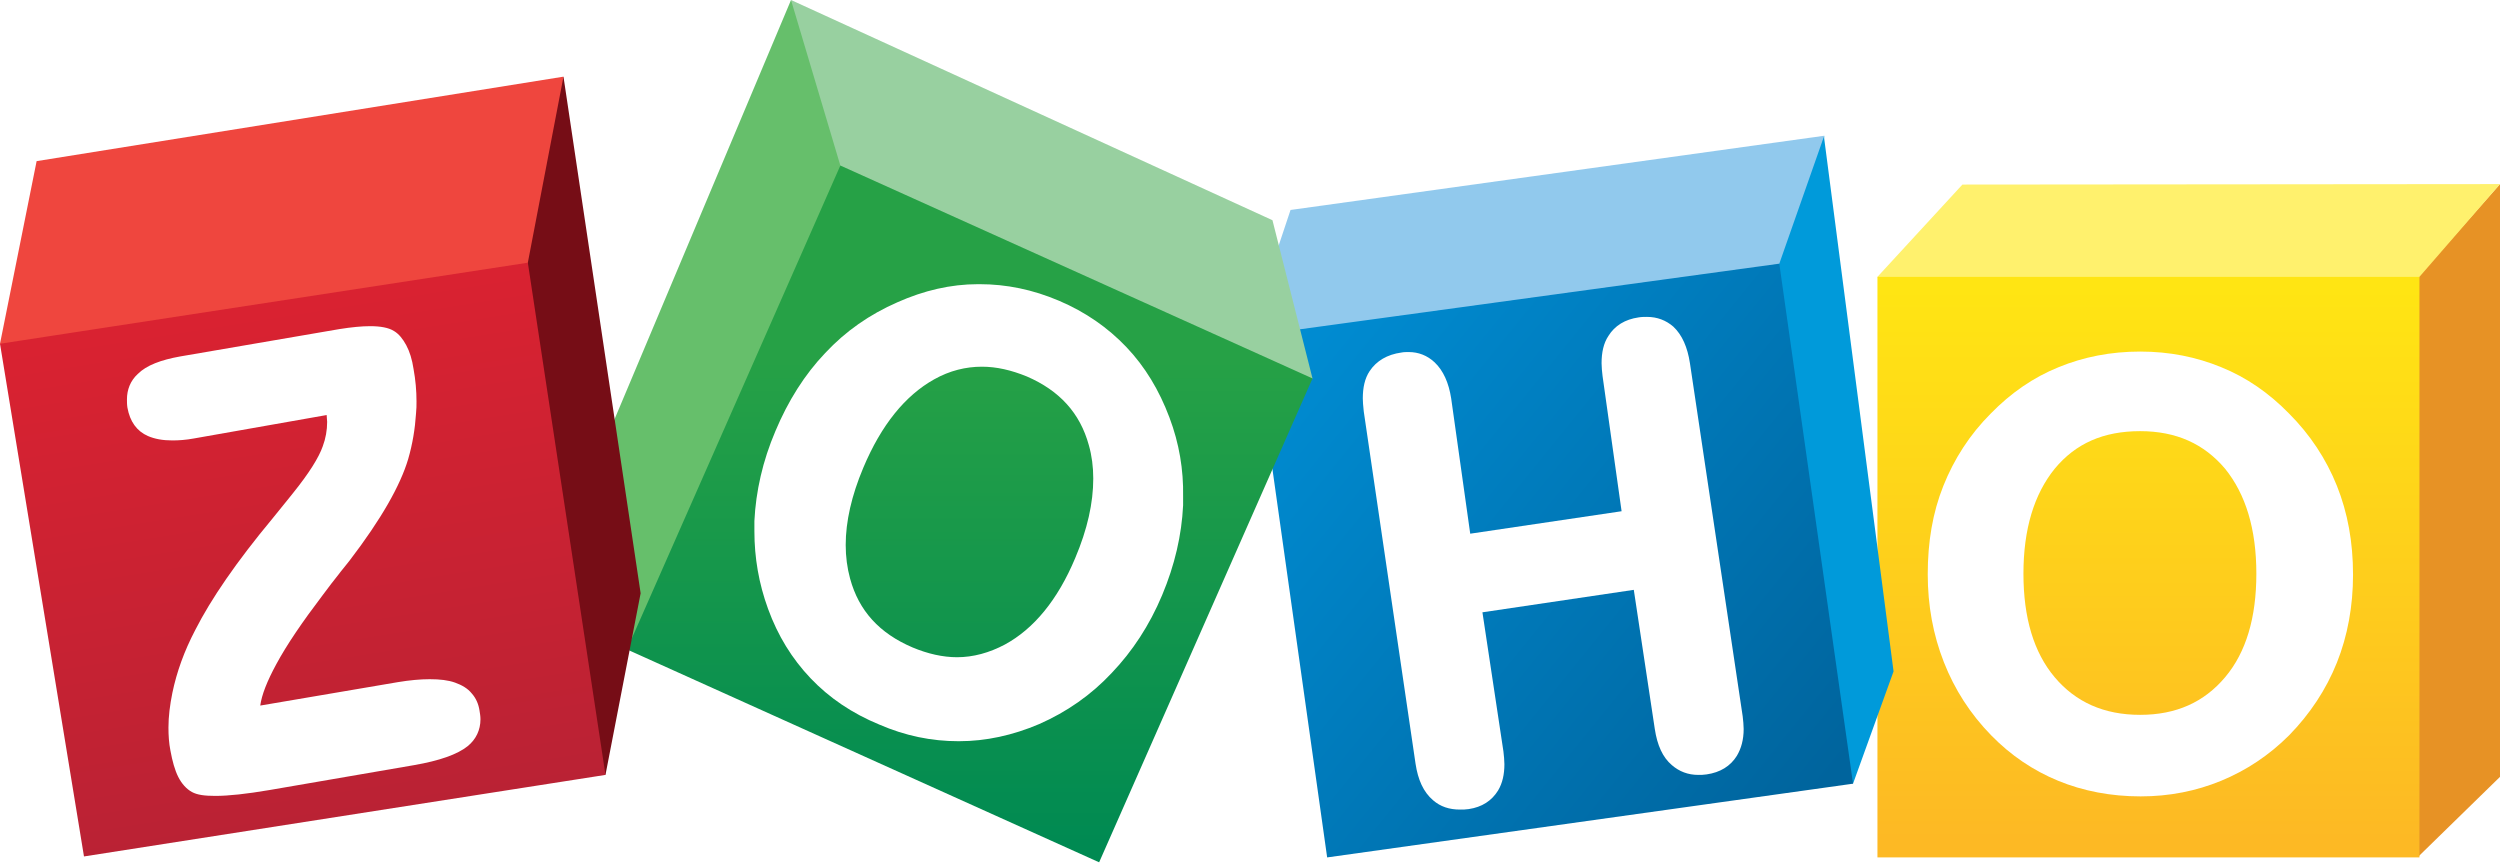 <svg width="512" height="177" viewBox="0 0 512 177" fill="none" xmlns="http://www.w3.org/2000/svg">
<path d="M511.999 37.7V159.1L495.199 175.5V56.7L511.999 37.7Z" fill="#E79225"/>
<path d="M401.9 37.8L384.5 56.7L385.4 57.9L494.5 57.5L495.5 56.7L512 37.7L401.9 37.8Z" fill="#FFF16D"/>
<path fill-rule="evenodd" clip-rule="evenodd" d="M384.5 56.7H495.5V175.6H384.5V56.7ZM468.801 84.7C473.101 89 476.401 94 478.601 99.5C480.801 105 481.901 111 481.901 117.7C481.901 124.1 480.801 130.2 478.601 135.7C476.401 141.2 473.101 146.2 468.801 150.6C464.701 154.7 460.001 157.8 454.901 159.9C449.801 162 444.301 163.1 438.401 163.1C432.301 163.1 426.601 162 421.501 159.9C416.401 157.8 411.801 154.7 407.801 150.6C403.501 146.2 400.301 141.2 398.101 135.6C395.901 130 394.801 124 394.801 117.6C394.801 111 395.801 105 398.001 99.5C400.201 94 403.401 89 407.701 84.7C411.801 80.5 416.401 77.3 421.601 75.2C426.701 73.1 432.301 72 438.301 72C444.301 72 449.801 73.1 454.901 75.2C460.101 77.3 464.701 80.5 468.801 84.7ZM438.301 146.4C445.701 146.4 451.401 143.8 455.701 138.7C460.001 133.6 462.101 126.5 462.101 117.5C462.101 108.3 459.901 101.2 455.701 96C451.401 90.9 445.701 88.3 438.301 88.3C430.801 88.3 425.101 90.8 420.801 96C416.601 101.2 414.401 108.3 414.401 117.5C414.401 126.5 416.501 133.6 420.801 138.7C425.101 143.8 430.901 146.4 438.301 146.4Z" fill="url(#paint0_linear)"/>
<path d="M373.601 27.8V28.4L387.801 137.5L379.501 160.5L378.401 159.7L363.801 55.1L364.101 53.7L373.201 28.4L373.601 27.8Z" fill="#009ADA"/>
<path d="M264.302 43L373.602 27.8L364.402 54L363.102 55.4L260.902 70.4L261.402 51.7L264.302 43Z" fill="#91C9ED"/>
<path fill-rule="evenodd" clip-rule="evenodd" d="M379.501 160.5L364.401 54L263.601 67.8L257.301 72.7L271.801 175.6L379.501 160.5ZM342.702 66.9C344.502 68.6 345.602 71.1 346.102 74.4L356.902 146.7C357.002 147.6 357.102 148.5 357.102 149.3C357.102 151.5 356.602 153.3 355.702 154.8C354.402 156.9 352.302 158.2 349.502 158.6C348.902 158.7 348.302 158.7 347.802 158.7H347.802C345.702 158.7 343.902 158 342.402 156.7C340.502 155.1 339.402 152.6 338.902 149.3L334.602 120.8L303.602 125.4L307.902 153.9C308.002 154.8 308.102 155.7 308.102 156.5C308.102 158.6 307.702 160.4 306.802 161.9C305.502 164 303.502 165.3 300.802 165.7C300.202 165.8 299.602 165.8 299.002 165.8C296.802 165.8 295.002 165.2 293.502 163.9C291.502 162.2 290.402 159.7 289.902 156.4L279.302 84.3C279.291 84.199 279.281 84.099 279.271 84C279.182 83.119 279.102 82.319 279.102 81.6C279.102 79.4 279.502 77.5 280.502 76C281.902 73.9 284.102 72.6 287.002 72.2C287.502 72.1 288.002 72.1 288.502 72.1C290.502 72.1 292.302 72.8 293.802 74.2C295.602 75.9 296.702 78.4 297.202 81.6L301.102 109.3L332.102 104.7L328.202 77C328.102 76.1 328.002 75.2 328.002 74.4C328.002 72.2 328.402 70.3 329.402 68.8C330.702 66.7 332.802 65.4 335.602 65C336.202 64.9 336.802 64.9 337.302 64.9C339.402 64.9 341.202 65.6 342.702 66.9Z" fill="url(#paint1_linear)"/>
<path d="M162.002 0L123.102 92.4L128.402 133L128.702 132.9L172.402 34.6L172.202 32.5L162.802 1.3L162.002 0Z" fill="#66BF6B"/>
<path d="M162 0L172.1 33.9L172.3 34.6L268.5 77.7L268.8 77.5L260.6 45.1L162 0Z" fill="#98D0A0"/>
<path fill-rule="evenodd" clip-rule="evenodd" d="M268.802 77.5L172.102 33.9L128.402 133L225.102 176.6L268.802 77.5ZM216.9 61.6C222.3 63.9 226.9 67.1 230.7 71.1C234.5 75.1 237.4 79.9 239.5 85.5C241.5 90.8 242.4 96.2 242.3 101.7V103.5C242 109.6 240.6 115.7 238 121.9C235.4 128.1 231.9 133.4 227.7 137.8C223.5 142.3 218.5 145.8 212.8 148.3C207.4 150.6 201.9 151.8 196.4 151.8H196.3C190.8 151.8 185.4 150.7 180.1 148.4C174.5 146.1 169.8 142.9 166 138.9C162.2 134.9 159.3 130.2 157.3 124.7C155.4 119.5 154.5 114.2 154.5 108.8V106.7C154.8 100.6 156.2 94.4 158.8 88.3C161.4 82.1 164.8 76.7 169 72.3C173.2 67.8 178.1 64.4 183.8 61.9C189.2 59.5 194.7 58.2 200.3 58.2H200.6C206.1 58.2 211.5 59.3 216.9 61.6ZM205.8 132C211.7 128.8 216.6 122.9 220.2 114.3C222.7 108.4 223.9 103 223.9 98C223.9 95.6 223.6 93.3 223 91.2C221.2 84.6 217 80 210.3 77.1C207.1 75.8 204.1 75.1 201.1 75.1C197.8 75.1 194.5 75.9 191.3 77.7C185.4 81 180.5 87 176.8 95.8C174.4 101.5 173.2 106.8 173.2 111.6C173.2 114 173.5 116.3 174.1 118.5C175.9 125.1 180.1 129.7 186.9 132.6C190 133.9 193.1 134.6 196 134.6C199.3 134.6 202.6 133.7 205.8 132Z" fill="url(#paint2_linear)"/>
<path d="M115.402 15.7L131.202 121.5L124.002 158.7L123.002 157.4L107.602 55.2V53.2L114.402 17.5L115.402 15.7Z" fill="#760D16"/>
<path d="M0 70.4L7.5 33L115.4 15.7L108.1 53.8V56.3L1.3 71.4L0 70.4Z" fill="#EF463E"/>
<path fill-rule="evenodd" clip-rule="evenodd" d="M124 158.7L108.1 53.8L0 70.4L17.2 175.4L124 158.7ZM93.2 139.8C94.6 140.3 95.8 141 96.6 142C97.5 143 98 144.2 98.2 145.5L98.2 145.5C98.3 146.1 98.4 146.7 98.4 147.3C98.4 149.5 97.5 151.4 95.8 152.8C93.7 154.5 90 155.8 84.8 156.7L55.2 161.8C50.5 162.6 46.8 163 44.1 163C41.9 163 40.4 162.8 39.3 162.2C38.2 161.6 37.2 160.5 36.5 159.1C35.8 157.7 35.3 155.9 34.9 153.7C34.6 152.2 34.5 150.6 34.5 149C34.5 146.7 34.8 144.4 35.3 141.9C36.2 137.6 37.7 133.4 40 129C43.2 122.7 48.4 115.1 55.8 106.2C56.999 104.748 57.999 103.496 58.8 102.493C59.268 101.907 59.668 101.406 60 101C63.3 96.9 65.3 93.7 66.1 91.4C66.7 89.8 67 88.1 67 86.4C67 86.211 66.978 86 66.954 85.777C66.928 85.528 66.9 85.264 66.9 85L39.7 89.8C38.1 90.1 36.6 90.2 35.3 90.2C33.3 90.2 31.7 89.9 30.3 89.3C28 88.3 26.6 86.3 26.1 83.5C26 82.9 26 82.3 26 81.8C26 79.8 26.7 78 28.2 76.6C30 74.8 33 73.7 36.9 73L69.5 67.4C72 67 74.1 66.8 75.8 66.8C77.9 66.8 79.6 67.1 80.7 67.8C81.7 68.4 82.5 69.4 83.2 70.7C83.9 72 84.4 73.6 84.7 75.6C85.1 77.8 85.3 80 85.3 82.2C85.3 83 85.3 83.8 85.2 84.7C85 87.8 84.5 90.9 83.6 94C82 99.4 78.1 106.3 71.6 114.8C71.12 115.424 70.686 115.956 70.309 116.418C69.901 116.918 69.56 117.336 69.3 117.7C68.5 118.7 67.4 120.1 66 122C61.9 127.4 58.7 132.1 56.6 136C54.7 139.5 53.6 142.3 53.3 144.5L81.5 139.7C83.9 139.3 86.1 139.1 88 139.1C90.1 139.1 91.8 139.3 93.2 139.8Z" fill="url(#paint3_linear)"/>
<defs>
<linearGradient id="paint0_linear" x1="439.995" y1="58.402" x2="439.995" y2="172.011" gradientUnits="userSpaceOnUse">
<stop offset="0.006" stop-color="#FFE513"/>
<stop offset="1" stop-color="#FDB924"/>
</linearGradient>
<linearGradient id="paint1_linear" x1="262.815" y1="70.409" x2="373.78" y2="160.404" gradientUnits="userSpaceOnUse">
<stop offset="0.006" stop-color="#008CD2"/>
<stop offset="1" stop-color="#00649D"/>
</linearGradient>
<linearGradient id="paint2_linear" x1="198.605" y1="73.54" x2="198.605" y2="173.074" gradientUnits="userSpaceOnUse">
<stop stop-color="#26A146"/>
<stop offset="1" stop-color="#008A52"/>
</linearGradient>
<linearGradient id="paint3_linear" x1="54.23" y1="63.781" x2="70.714" y2="167.231" gradientUnits="userSpaceOnUse">
<stop stop-color="#D92231"/>
<stop offset="1" stop-color="#BA2234"/>
</linearGradient>
</defs>
</svg>
